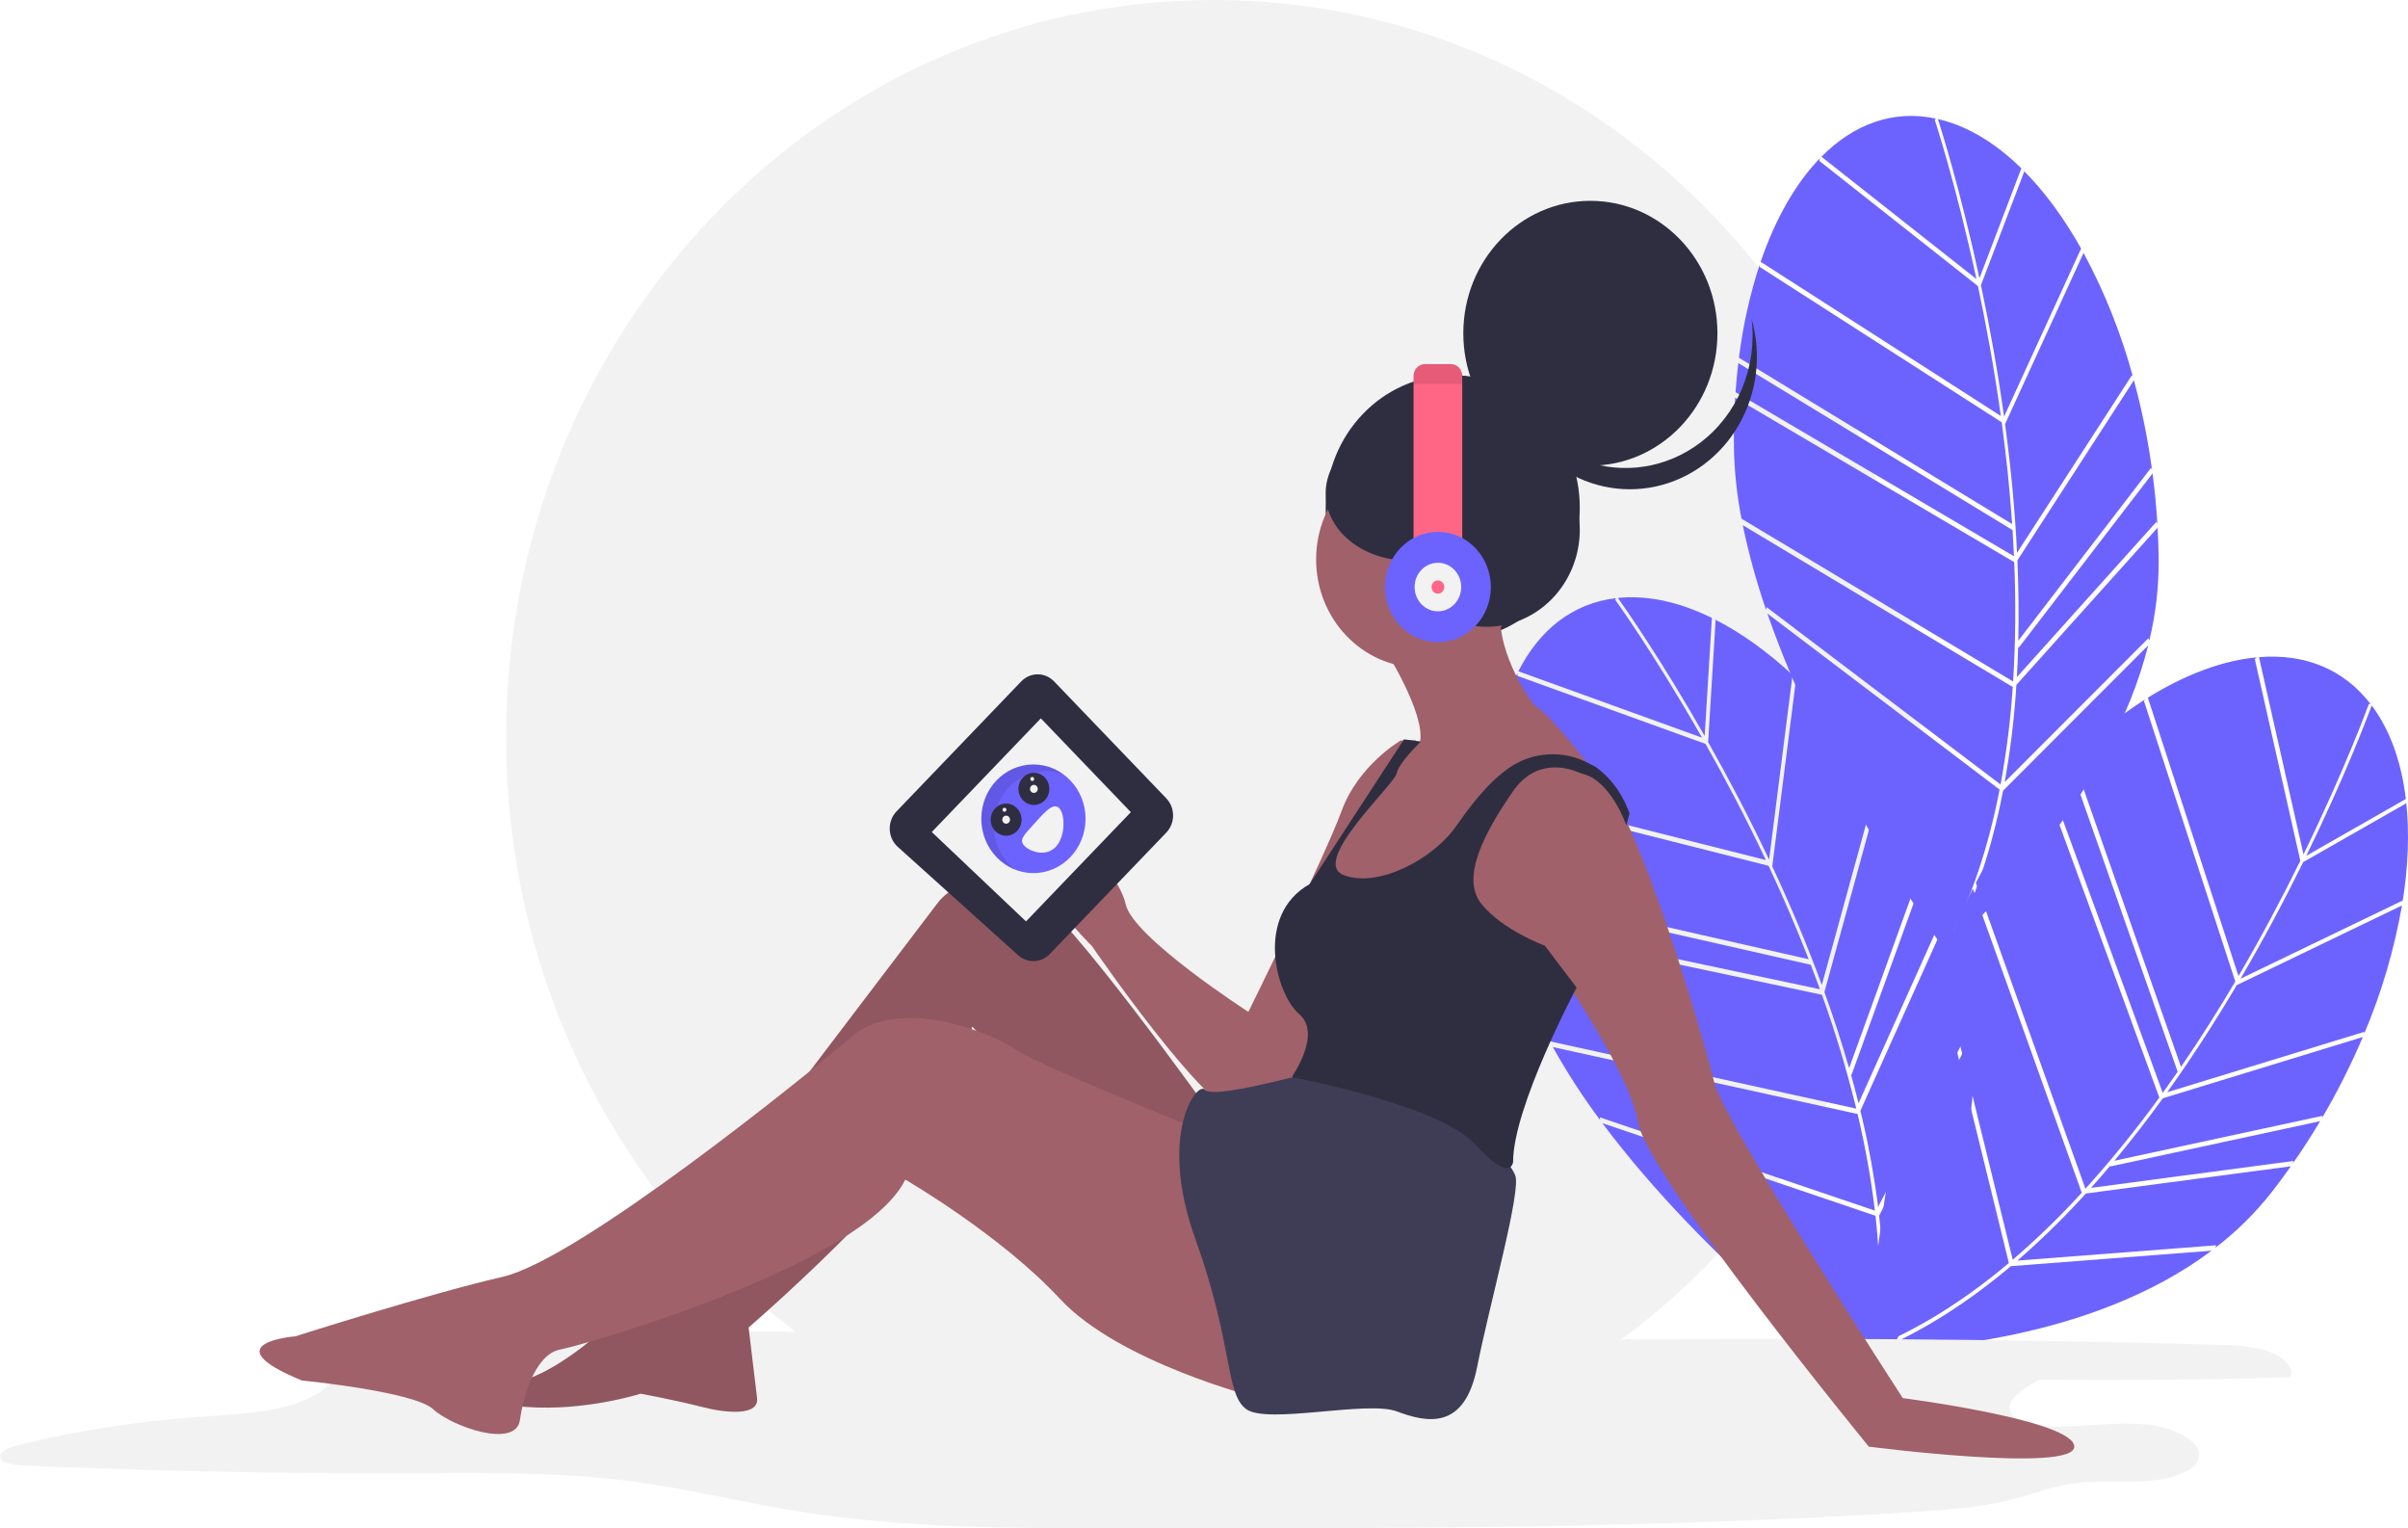 <svg width="509" height="323" viewBox="0 0 509 323" fill="none" xmlns="http://www.w3.org/2000/svg">
<g clip-path="url(#clip0)">
<path d="M256.493 311.549C339.064 311.549 406.002 241.806 406.002 155.775C406.002 69.743 339.064 0 256.493 0C173.921 0 106.984 69.743 106.984 155.775C106.984 241.806 173.921 311.549 256.493 311.549Z" fill="#F2F2F2"/>
<path d="M427.87 36.283L418.728 60.271C420.496 68.615 422.227 78.025 423.616 88.045L439.894 52.55L440.161 52.978C436.432 46.263 432.191 40.469 427.589 35.888L427.87 36.283Z" fill="#6C63FF"/>
<path d="M418.415 58.808L427.272 35.572C422.079 30.484 416.433 26.942 410.543 25.379C410.237 25.297 409.932 25.226 409.627 25.156C410.338 27.358 414.425 40.312 418.415 58.808Z" fill="#6C63FF"/>
<path d="M455.824 110.268L456.029 110.8C455.811 107.178 455.468 103.595 455 100.051L426.701 136.901L426.598 136.662C426.537 138.836 426.445 140.981 426.323 143.097L455.824 110.268Z" fill="#6C63FF"/>
<path d="M450.658 79.27L450.896 79.759C448.412 70.589 444.895 61.757 440.417 53.448L423.828 89.619C425.089 99.016 425.932 108.084 426.359 116.823L450.658 79.27Z" fill="#6C63FF"/>
<path d="M371.994 55.823C369.886 62.245 368.406 68.872 367.576 75.604L425.328 110.758C424.812 103.185 424.029 95.94 423.123 89.246L371.932 56.392L371.994 55.823Z" fill="#6C63FF"/>
<path d="M366.813 83.459L366.866 82.886L425.713 117.554C425.63 115.694 425.529 113.85 425.412 112.023L367.447 76.739L367.503 76.168C367.209 78.54 366.979 80.97 366.813 83.459Z" fill="#6C63FF"/>
<path d="M454.688 98.856L454.91 99.369C454.039 92.95 452.754 86.599 451.062 80.361L426.435 118.421C426.687 124.25 426.751 129.909 426.625 135.399L454.688 98.856Z" fill="#6C63FF"/>
<path d="M423.407 167.095C421.059 179.235 417.458 190.061 412.635 199.448C419.379 193.457 446.154 168.085 454.078 136.389L423.407 167.095Z" fill="#6C63FF"/>
<path d="M368.389 110.991C369.651 117.078 371.302 123.071 373.333 128.928L373.425 128.308L422.879 165.786C424.132 158.98 424.992 152.101 425.454 145.187L368.389 110.991Z" fill="#6C63FF"/>
<path d="M417.777 58.969C413.455 38.959 409.027 25.509 408.963 25.317L409.24 25.069C400.192 23.131 391.868 26.209 385.016 33.119L417.777 58.969Z" fill="#6C63FF"/>
<path d="M426.219 144.733C426.177 145.389 426.137 146.048 426.088 146.698C425.633 152.93 424.852 159.133 423.75 165.277L454.131 134.862L454.32 135.389C455.67 129.796 456.335 124.048 456.299 118.282C456.275 116.016 456.199 113.76 456.072 111.513L426.219 144.733Z" fill="#6C63FF"/>
<path d="M422.939 87.91C421.559 78.005 419.846 68.707 418.096 60.461L384.584 34.017L384.671 33.466C379.555 38.76 375.281 46.215 372.165 55.325L422.939 87.91Z" fill="#6C63FF"/>
<path d="M422.675 166.866L373.583 129.662C385.75 164.788 409.478 198.534 410.998 200.676C416.621 190.392 420.345 178.859 422.675 166.866Z" fill="#6C63FF"/>
<path d="M425.506 144.006L425.534 143.975C426.045 135.592 426.122 127.187 425.765 118.797L366.774 84.043C366.564 87.416 366.476 90.884 366.51 94.447C366.601 99.543 367.138 104.62 368.115 109.614L425.506 144.006Z" fill="#6C63FF"/>
<path d="M508.569 169.79L486.843 182.189C483.097 189.791 478.67 198.188 473.606 206.828L507.872 190.309L507.815 190.815C509.054 183.165 509.335 175.884 508.594 169.298L508.569 169.79Z" fill="#6C63FF"/>
<path d="M487.498 180.854L508.543 168.844C507.658 161.474 505.478 154.994 501.899 149.876C501.713 149.61 501.521 149.352 501.329 149.096C500.529 151.264 495.747 163.958 487.498 180.854Z" fill="#6C63FF"/>
<path d="M484.808 245.348L484.64 245.894C486.689 242.96 488.619 239.972 490.428 236.932L446.074 246.507L446.141 246.254C444.763 247.889 443.379 249.48 441.99 251.028L484.808 245.348Z" fill="#6C63FF"/>
<path d="M499.805 218.041L499.689 218.576C503.39 209.862 506.087 200.723 507.725 191.348L472.806 208.182C468.024 216.257 463.123 223.802 458.102 230.816L499.805 218.041Z" fill="#6C63FF"/>
<path d="M453.572 147.707C448.017 151.252 442.82 155.372 438.061 160.006L461.021 225.46C465.258 219.284 469.091 213.184 472.491 207.425L453.176 148.104L453.572 147.707Z" fill="#6C63FF"/>
<path d="M432.665 165.549L433.056 165.143L457.157 230.95C458.231 229.462 459.283 227.975 460.311 226.49L437.266 160.795L437.66 160.392C435.981 162.023 434.316 163.742 432.665 165.549Z" fill="#6C63FF"/>
<path d="M490.919 235.804L490.776 236.346C494.034 230.824 496.932 225.078 499.448 219.149L457.181 232.097C453.808 236.754 450.392 241.155 446.935 245.3L490.919 235.804Z" fill="#6C63FF"/>
<path d="M425.054 267.574C415.814 275.364 406.414 281.308 396.952 285.333C405.814 285.201 441.967 283.452 467.474 264.307L425.054 267.574Z" fill="#6C63FF"/>
<path d="M417.024 187.8C414.269 193.327 411.873 199.04 409.851 204.901L410.302 204.484L425.448 266.214C430.58 261.804 435.453 257.078 440.041 252.061L417.024 187.8Z" fill="#6C63FF"/>
<path d="M486.908 180.554C495.829 162.271 500.652 148.97 500.721 148.779L501.086 148.772C495.303 141.267 487.009 138.105 477.501 138.874L486.908 180.554Z" fill="#6C63FF"/>
<path d="M440.908 252.219C440.474 252.696 440.04 253.177 439.605 253.645C435.439 258.143 431.041 262.401 426.431 266.401L468.448 263.164L468.272 263.696C472.735 260.286 476.766 256.301 480.268 251.835C481.636 250.074 482.959 248.287 484.237 246.472L440.908 252.219Z" fill="#6C63FF"/>
<path d="M473.166 206.275C478.167 197.729 482.54 189.429 486.24 181.915L476.617 139.278L477.022 138.912C469.84 139.59 461.985 142.491 454.009 147.436L473.166 206.275Z" fill="#6C63FF"/>
<path d="M424.631 266.91L409.595 205.632C397.463 240.772 395.081 282.531 394.939 285.19C405.565 281.006 415.494 274.599 424.631 266.91Z" fill="#6C63FF"/>
<path d="M440.804 251.185L440.845 251.18C446.37 245.063 451.575 238.641 456.436 231.942L432.276 165.973C430.05 168.431 427.859 171.043 425.704 173.81C422.655 177.796 419.961 182.062 417.656 186.558L440.804 251.185Z" fill="#6C63FF"/>
<path d="M362.642 131.07L361.063 156.828C365.221 164.193 369.658 172.585 373.951 181.667L378.903 142.668L379.283 142.989C373.744 137.804 367.993 133.659 362.257 130.785L362.642 131.07Z" fill="#6C63FF"/>
<path d="M360.331 155.537L361.861 130.586C355.413 127.421 348.993 125.87 342.928 126.28C342.612 126.301 342.301 126.332 341.99 126.363C343.319 128.229 351.05 139.232 360.331 155.537Z" fill="#6C63FF"/>
<path d="M411.175 192.429L411.528 192.869C410.246 189.495 408.857 186.198 407.361 182.978L391.38 227.137L391.21 226.943C391.797 229.03 392.346 231.1 392.858 233.151L411.175 192.429Z" fill="#6C63FF"/>
<path d="M397.067 164.613L397.438 165.002C392.355 157.08 386.39 149.813 379.667 143.354L374.621 183.095C378.607 191.627 382.1 199.979 385.098 208.153L397.067 164.613Z" fill="#6C63FF"/>
<path d="M315.298 167.648C315.199 174.434 315.757 181.214 316.965 187.883L382.318 202.716C379.58 195.681 376.687 189.043 373.838 182.968L315.408 168.209L315.298 167.648Z" fill="#6C63FF"/>
<path d="M318.57 195.599L318.45 195.037L384.7 209.056C384.069 207.314 383.427 205.592 382.773 203.892L317.179 189.004L317.063 188.442C317.487 190.793 317.99 193.178 318.57 195.599Z" fill="#6C63FF"/>
<path d="M406.71 181.942L407.072 182.359C404.34 176.534 401.233 170.909 397.774 165.52L385.644 209.648C387.613 215.111 389.352 220.472 390.861 225.733L406.71 181.942Z" fill="#6C63FF"/>
<path d="M397.205 256.914C398.573 269.215 398.36 280.67 396.558 291.151C401.195 283.281 419.131 250.529 417.265 217.834L397.205 256.914Z" fill="#6C63FF"/>
<path d="M328.236 221.275C331.242 226.658 334.59 231.825 338.259 236.742L338.162 236.123L396.313 255.839C395.486 248.962 394.263 242.143 392.651 235.42L328.236 221.275Z" fill="#6C63FF"/>
<path d="M359.772 155.896C349.726 138.257 341.525 126.892 341.407 126.729L341.597 126.405C332.417 127.476 325.414 133.083 320.947 141.862L359.772 155.896Z" fill="#6C63FF"/>
<path d="M393.244 234.741C393.398 235.379 393.556 236.018 393.702 236.652C395.118 242.726 396.216 248.876 396.99 255.074L416.86 216.364L417.196 216.804C416.821 211.051 415.749 205.37 414.003 199.898C413.308 197.751 412.567 195.63 411.78 193.534L393.244 234.741Z" fill="#6C63FF"/>
<path d="M373.267 181.757C369.017 172.781 364.629 164.49 360.519 157.211L320.803 142.855L320.722 142.303C317.427 148.986 315.574 157.452 315.313 167.119L373.267 181.757Z" fill="#6C63FF"/>
<path d="M396.44 256.931L338.714 237.359C360.706 266.847 393.284 291.298 395.364 292.846C397.661 281.255 397.782 269.088 396.44 256.931Z" fill="#6C63FF"/>
<path d="M392.35 234.279L392.368 234.24C390.367 226.104 387.947 218.086 385.118 210.221L318.706 196.168C319.506 199.443 320.451 202.769 321.541 206.147C323.14 210.964 325.156 215.619 327.567 220.054L392.35 234.279Z" fill="#6C63FF"/>
<path d="M332.06 283.186C377.26 282.63 422.457 282.949 467.653 284.141C471.541 284.244 475.576 284.376 479.009 285.449C482.443 286.521 485.085 288.823 484.146 291.034C466.503 291.578 448.841 291.746 431.162 291.538C427.312 293.503 423.085 296.462 425.451 299.112C427.088 300.946 431.13 301.492 434.664 301.496C441.066 301.504 447.493 300.409 453.8 301.051C460.107 301.694 466.4 305.15 464.552 308.738C463.149 311.462 457.827 312.811 452.983 313.052C448.139 313.293 443.179 312.792 438.445 313.437C433.945 314.05 430.047 315.644 425.836 316.756C419.194 318.51 411.83 319.052 404.586 319.513C348.958 323.054 292.869 323.026 236.913 322.994C214.26 322.981 191.299 322.945 169.423 319.5C156.954 317.536 145.005 314.486 132.378 312.903C117.296 311.013 101.708 311.269 86.284 311.326C59.207 311.425 32.153 310.882 5.121 309.695C3.11 309.607 0.641 309.307 0.098 308.17C-0.536 306.843 2.035 305.807 4.209 305.277C16.524 302.307 29.046 300.361 41.657 299.457C48.044 298.989 54.625 298.751 60.5 297.211C66.374 295.67 71.506 292.44 71.451 288.672C71.434 287.523 70.968 286.293 71.889 285.278C73.111 283.93 76.119 283.621 78.714 283.474C107.483 281.844 136.409 281.164 165.309 281.438C175.474 281.534 185.682 281.747 195.776 281.033C204.046 280.449 212.147 279.248 220.298 278.241C231.239 276.888 278.853 269.882 285.798 275.567C290.998 279.823 280.263 280.741 294.209 282.478C306.351 283.99 319.745 283.337 332.06 283.186Z" fill="#F2F2F2"/>
<path d="M307.075 135.253C321.908 135.253 333.933 122.725 333.933 107.27C333.933 91.815 321.908 79.287 307.075 79.287C292.242 79.287 280.217 91.815 280.217 107.27C280.217 122.725 292.242 135.253 307.075 135.253Z" fill="#2F2E41"/>
<path d="M336.171 98.409C351.005 98.409 363.029 85.88 363.029 70.425C363.029 54.97 351.005 42.442 336.171 42.442C321.338 42.442 309.313 54.97 309.313 70.425C309.313 85.88 321.338 98.409 336.171 98.409Z" fill="#2F2E41"/>
<path d="M359.338 93.597C355.862 96.215 351.834 97.927 347.593 98.591C343.351 99.254 339.019 98.85 334.958 97.411C330.897 95.973 327.226 93.542 324.252 90.322C321.277 87.102 319.087 83.187 317.862 78.903C318.326 82.742 319.548 86.438 321.451 89.76C323.355 93.081 325.899 95.955 328.922 98.201C331.945 100.446 335.383 102.014 339.017 102.805C342.652 103.597 346.404 103.594 350.038 102.798C353.671 102.002 357.107 100.43 360.128 98.181C363.148 95.932 365.689 93.055 367.589 89.731C369.489 86.407 370.706 82.709 371.165 78.871C371.624 75.032 371.314 71.135 370.255 67.428C370.856 72.409 370.16 77.467 368.24 82.072C366.319 86.676 363.244 90.657 359.338 93.597Z" fill="#2F2E41"/>
<path d="M300.137 141.083C312.25 141.083 322.071 130.852 322.071 118.23C322.071 105.609 312.25 95.377 300.137 95.377C288.023 95.377 278.203 105.609 278.203 118.23C278.203 130.852 288.023 141.083 300.137 141.083Z" fill="#A0616A"/>
<path d="M292.527 136.886C292.527 136.886 301.48 150.877 300.137 156.941C300.137 156.941 294.318 159.739 294.318 160.672C294.318 161.604 288.946 170.466 288.946 170.466L282.679 179.327L279.994 190.987H292.975L307.299 179.327L321.176 163.47C321.176 163.47 330.576 158.806 335.5 162.537L338.186 164.869C338.186 164.869 328.786 151.81 324.309 149.012C324.309 149.012 316.252 138.751 317.147 128.491L292.527 136.886Z" fill="#A0616A"/>
<path d="M296.109 156.474C296.109 156.474 287.156 161.604 283.575 171.399C279.994 181.193 263.879 213.84 263.879 213.84C263.879 213.84 262.536 234.828 263.431 235.761C264.327 236.693 274.622 226.433 276.413 223.634C278.203 220.836 285.365 187.256 285.365 187.256L297.004 167.668L299.242 156.474H296.109Z" fill="#A0616A"/>
<path d="M267.908 215.239L263.879 213.84C263.879 213.84 239.259 197.983 237.916 190.987C236.573 183.991 216.878 160.672 216.43 173.264C215.982 185.857 230.754 199.848 230.754 199.848C230.754 199.848 262.984 246.954 264.774 233.429L267.908 215.239Z" fill="#A0616A"/>
<path d="M308.642 183.058C308.642 183.058 309.09 196.117 326.547 200.781C326.547 200.781 344.453 225.966 346.243 237.16C348.034 248.353 395.035 305.719 395.035 305.719C395.035 305.719 438.455 311.316 438.455 305.719C438.455 300.123 402.197 295.459 402.197 295.459C402.197 295.459 364.148 236.693 362.358 228.765C360.567 220.836 343.557 162.071 335.5 162.537C335.5 162.537 327.89 158.806 323.414 161.604C318.938 164.403 308.642 183.058 308.642 183.058Z" fill="#A0616A"/>
<path d="M256.269 235.761C256.269 235.761 224.935 191.92 218.221 189.121C211.506 186.323 203.001 184.458 198.077 190.987C193.153 197.517 134.961 274.005 134.961 274.005C134.961 274.005 114.37 295.925 104.074 291.727C104.074 291.727 98.703 296.391 111.237 297.324C123.77 298.257 135.409 294.526 135.409 294.526C135.409 294.526 143.018 295.925 148.39 297.324C153.762 298.723 160.476 299.19 160.028 295.459L158.238 280.534C158.238 280.534 204.344 240.891 205.687 224.101C205.687 224.101 204.792 216.172 205.687 217.105C206.582 218.038 225.383 239.025 233.888 243.689C242.393 248.353 263.431 254.883 263.431 254.883L256.269 235.761Z" fill="#A0616A"/>
<path opacity="0.1" d="M256.269 235.761C256.269 235.761 224.935 191.92 218.221 189.121C211.506 186.323 203.001 184.458 198.077 190.987C193.153 197.517 134.961 274.005 134.961 274.005C134.961 274.005 114.37 295.925 104.074 291.727C104.074 291.727 98.703 296.391 111.237 297.324C123.77 298.257 135.409 294.526 135.409 294.526C135.409 294.526 143.018 295.925 148.39 297.324C153.762 298.723 160.476 299.19 160.028 295.459L158.238 280.534C158.238 280.534 204.344 240.891 205.687 224.101C205.687 224.101 204.792 216.172 205.687 217.105C206.582 218.038 225.383 239.025 233.888 243.689C242.393 248.353 263.431 254.883 263.431 254.883L256.269 235.761Z" fill="black"/>
<path d="M261.193 241.824C261.193 241.824 220.011 225.5 214.639 221.769C209.268 218.038 190.02 210.575 180.172 218.971C170.324 227.366 122.427 266.076 106.312 269.807C90.198 273.538 62.445 282.4 62.445 282.4C62.445 282.4 44.539 283.799 63.787 291.728C63.787 291.728 87.512 294.059 91.541 297.791C95.569 301.522 108.998 306.186 109.893 300.123C110.789 294.059 113.475 286.131 118.398 285.198C123.322 284.265 182.41 267.475 191.362 249.286C191.362 249.286 211.506 260.946 224.04 274.471C236.573 287.996 266.117 295.459 266.117 295.459L261.193 241.824Z" fill="#A0616A"/>
<path d="M275.965 226.899C275.965 226.899 256.343 232.333 254.739 230.316C253.136 228.298 244.631 239.492 252.688 261.878C260.745 284.265 258.955 294.526 263.431 297.791C267.908 301.055 288.946 295.925 295.213 298.257C301.48 300.589 309.537 302.454 312.223 288.929C314.909 275.404 321.623 251.618 320.28 248.353C318.938 245.088 311.775 237.626 311.775 237.626L297.004 229.698L275.965 226.899Z" fill="#3F3D56"/>
<path d="M343.781 174.43C343.781 174.43 340.665 165.335 334.88 163.63C334.391 163.491 333.908 163.327 333.436 163.137C331.262 162.238 324.634 160.275 319.833 167.201C314.014 175.596 308.642 185.39 313.118 190.987C317.595 196.584 326.547 199.849 326.547 199.849L333.262 208.71C333.262 208.71 319.833 233.895 319.833 245.555C319.833 245.555 319.385 250.219 311.775 241.824C304.166 233.429 273.024 227.624 273.024 227.624C273.024 227.624 279.546 218.504 274.622 214.307C269.698 210.109 265.19 193.39 276.844 186.825L296.78 156.241L300.361 156.707C300.361 156.707 295.661 161.138 295.213 163.47C294.765 165.802 276.86 182.126 284.022 184.924C291.184 187.722 302.823 181.659 307.747 174.663C310.455 170.816 314.246 165.557 319.047 162.224C321.511 160.548 324.357 159.579 327.296 159.415C330.235 159.25 333.164 159.896 335.787 161.288L337.29 162.071C340.216 164.205 342.512 167.148 343.919 170.568L344.452 171.865L343.781 174.43Z" fill="#2F2E41"/>
<path d="M314.238 132.455C325.115 132.455 333.934 123.267 333.934 111.934C333.934 100.6 325.115 91.413 314.238 91.413C303.36 91.413 294.542 100.6 294.542 111.934C294.542 123.267 303.36 132.455 314.238 132.455Z" fill="#2F2E41"/>
<path d="M297.675 118.463C307.316 118.463 315.133 112.095 315.133 104.238C315.133 96.382 307.316 90.013 297.675 90.013C288.033 90.013 280.217 96.382 280.217 104.238C280.217 112.095 288.033 118.463 297.675 118.463Z" fill="#2F2E41"/>
<path d="M304.166 131.989C305.773 131.989 307.076 129.587 307.076 126.625C307.076 123.663 305.773 121.262 304.166 121.262C302.559 121.262 301.256 123.663 301.256 126.625C301.256 129.587 302.559 131.989 304.166 131.989Z" fill="#A0616A"/>
<path d="M309.089 79.454V116.598H298.794V79.454C298.794 78.791 299.047 78.156 299.497 77.687C299.947 77.218 300.557 76.954 301.193 76.954H306.69C307.327 76.954 307.937 77.218 308.387 77.687C308.837 78.156 309.089 78.791 309.089 79.454Z" fill="#FF6584"/>
<path d="M303.942 135.72C310.122 135.72 315.133 130.499 315.133 124.06C315.133 117.62 310.122 112.4 303.942 112.4C297.761 112.4 292.751 117.62 292.751 124.06C292.751 130.499 297.761 135.72 303.942 135.72Z" fill="#6C63FF"/>
<path d="M303.942 129.19C306.661 129.19 308.866 126.893 308.866 124.06C308.866 121.227 306.661 118.93 303.942 118.93C301.223 118.93 299.018 121.227 299.018 124.06C299.018 126.893 301.223 129.19 303.942 129.19Z" fill="#F2F2F2"/>
<path d="M303.942 125.459C304.684 125.459 305.285 124.833 305.285 124.06C305.285 123.287 304.684 122.661 303.942 122.661C303.2 122.661 302.599 123.287 302.599 124.06C302.599 124.833 303.2 125.459 303.942 125.459Z" fill="#FF6584"/>
<path opacity="0.1" d="M309.089 79.454V81.152H298.794V79.454C298.794 78.791 299.047 78.156 299.497 77.687C299.947 77.218 300.557 76.954 301.193 76.954H306.69C307.327 76.954 307.937 77.218 308.387 77.687C308.837 78.156 309.089 78.791 309.089 79.454Z" fill="black"/>
<path d="M189.507 171.467L215.863 144.006C216.32 143.53 216.862 143.153 217.458 142.895C218.055 142.638 218.694 142.505 219.34 142.505C219.985 142.505 220.625 142.638 221.221 142.895C221.818 143.153 222.36 143.53 222.816 144.006L246.526 168.709C247.448 169.67 247.966 170.973 247.966 172.331C247.966 173.69 247.448 174.993 246.526 175.954L221.9 201.611C221.022 202.526 219.844 203.061 218.603 203.108C217.362 203.156 216.15 202.712 215.21 201.866L189.769 178.965C189.258 178.505 188.843 177.94 188.551 177.305C188.258 176.67 188.095 175.979 188.07 175.276C188.046 174.572 188.16 173.871 188.408 173.215C188.655 172.56 189.029 171.965 189.507 171.467Z" fill="#2F2E41"/>
<path d="M196.958 175.829L220.011 151.81L239.035 171.632L216.878 194.718L196.958 175.829Z" fill="#F2F2F2"/>
<path d="M218.444 184.509C224.529 184.509 229.461 179.37 229.461 173.031C229.461 166.692 224.529 161.553 218.444 161.553C212.36 161.553 207.428 166.692 207.428 173.031C207.428 179.37 212.36 184.509 218.444 184.509Z" fill="#6C63FF"/>
<path opacity="0.1" d="M213.541 182.814C211.698 181.01 210.507 178.6 210.168 175.989C209.829 173.378 210.362 170.725 211.678 168.475C212.994 166.226 215.013 164.516 217.396 163.634C219.778 162.751 222.38 162.75 224.764 163.63C223.476 162.69 222.01 162.049 220.465 161.748C218.919 161.448 217.33 161.496 215.803 161.888C214.277 162.281 212.849 163.009 211.616 164.025C210.382 165.04 209.371 166.319 208.651 167.775C207.931 169.231 207.519 170.831 207.442 172.467C207.364 174.103 207.624 175.737 208.203 177.26C208.782 178.783 209.668 180.159 210.8 181.296C211.932 182.432 213.284 183.304 214.766 183.851C214.335 183.536 213.925 183.189 213.541 182.814Z" fill="black"/>
<path d="M223.86 170.75C225.174 172.036 225.244 176.666 223.238 178.891C221.232 181.115 217.91 180.091 216.596 178.805C215.282 177.519 216.474 176.457 218.48 174.233C220.486 172.008 222.547 169.464 223.86 170.75Z" fill="#F2F2F2"/>
<path d="M212.677 176.619C214.48 176.619 215.941 175.096 215.941 173.218C215.941 171.34 214.48 169.817 212.677 169.817C210.874 169.817 209.413 171.34 209.413 173.218C209.413 175.096 210.874 176.619 212.677 176.619Z" fill="#2F2E41"/>
<path d="M218.544 170.113C220.347 170.113 221.809 168.59 221.809 166.712C221.809 164.834 220.347 163.311 218.544 163.311C216.742 163.311 215.28 164.834 215.28 166.712C215.28 168.59 216.742 170.113 218.544 170.113Z" fill="#2F2E41"/>
<path d="M212.677 174.068C213.128 174.068 213.493 173.688 213.493 173.218C213.493 172.749 213.128 172.368 212.677 172.368C212.226 172.368 211.861 172.749 211.861 173.218C211.861 173.688 212.226 174.068 212.677 174.068Z" fill="#F2F2F2"/>
<path d="M212.326 171.549C212.551 171.549 212.734 171.359 212.734 171.124C212.734 170.889 212.551 170.699 212.326 170.699C212.1 170.699 211.917 170.889 211.917 171.124C211.917 171.359 212.1 171.549 212.326 171.549Z" fill="#F2F2F2"/>
<path d="M218.193 165.043C218.418 165.043 218.601 164.853 218.601 164.618C218.601 164.383 218.418 164.193 218.193 164.193C217.967 164.193 217.785 164.383 217.785 164.618C217.785 164.853 217.967 165.043 218.193 165.043Z" fill="#F2F2F2"/>
<path d="M218.544 167.562C218.995 167.562 219.36 167.182 219.36 166.712C219.36 166.242 218.995 165.862 218.544 165.862C218.093 165.862 217.728 166.242 217.728 166.712C217.728 167.182 218.093 167.562 218.544 167.562Z" fill="#F2F2F2"/>
</g>
<defs>
<clipPath id="clip0">
<rect width="509" height="323" fill="white"/>
</clipPath>
</defs>
</svg>

